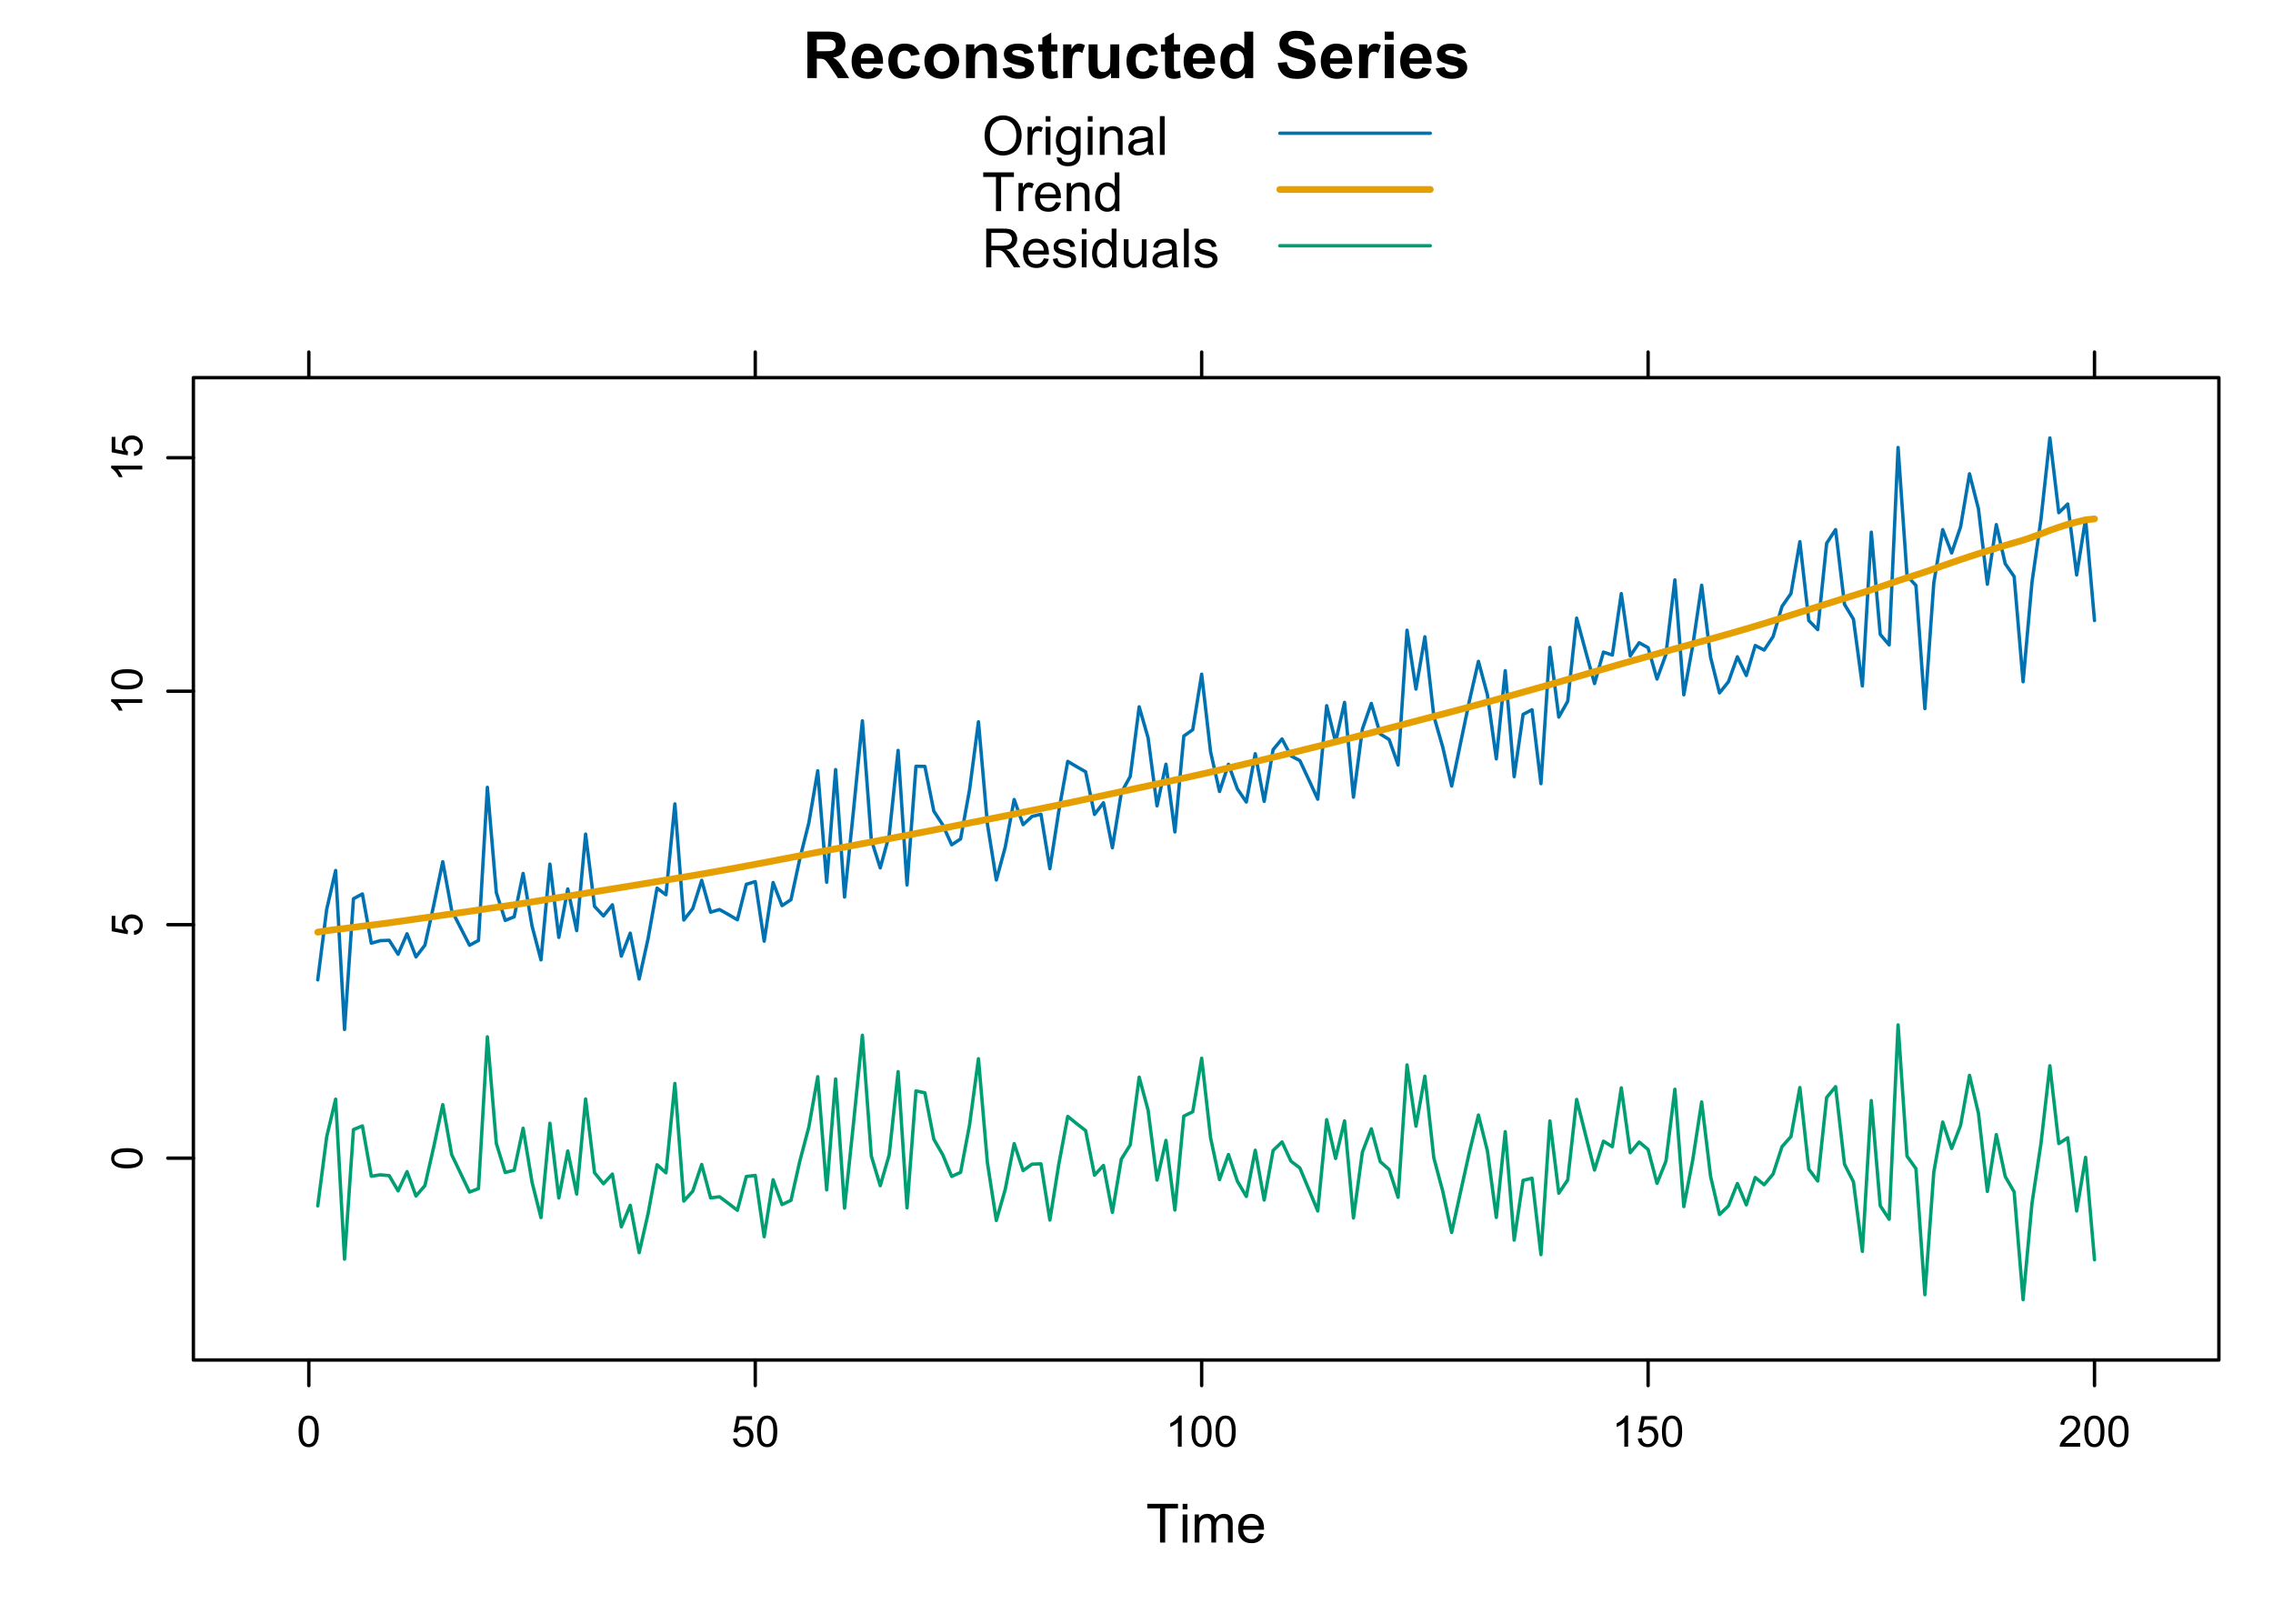 <?xml version="1.0" encoding="UTF-8"?>
<svg xmlns="http://www.w3.org/2000/svg" xmlns:xlink="http://www.w3.org/1999/xlink" width="504" height="360" viewBox="0 0 504 360">
<defs>
<g>
<g id="glyph-0-0">
<path d="M 1.055 0 L 1.055 -10.309 L 5.434 -10.309 C 6.535 -10.309 7.336 -10.215 7.836 -10.031 C 8.336 -9.844 8.734 -9.516 9.035 -9.043 C 9.336 -8.57 9.484 -8.027 9.484 -7.418 C 9.484 -6.645 9.258 -6.004 8.805 -5.5 C 8.348 -4.996 7.668 -4.68 6.766 -4.551 C 7.215 -4.285 7.586 -4 7.879 -3.684 C 8.172 -3.371 8.566 -2.812 9.062 -2.012 L 10.32 0 L 7.832 0 L 6.328 -2.242 C 5.793 -3.043 5.43 -3.551 5.23 -3.758 C 5.035 -3.965 4.824 -4.109 4.605 -4.188 C 4.387 -4.266 4.035 -4.305 3.559 -4.305 L 3.137 -4.305 L 3.137 0 L 1.055 0 M 3.137 -5.949 L 4.676 -5.949 C 5.676 -5.949 6.297 -5.992 6.547 -6.074 C 6.793 -6.16 6.988 -6.305 7.129 -6.512 C 7.27 -6.719 7.34 -6.977 7.34 -7.285 C 7.34 -7.633 7.246 -7.91 7.062 -8.125 C 6.879 -8.336 6.617 -8.473 6.277 -8.527 C 6.109 -8.551 5.605 -8.562 4.762 -8.562 L 3.137 -8.562 Z M 3.137 -5.949 "/>
</g>
<g id="glyph-0-1">
<path d="M 5.359 -2.375 L 7.328 -2.047 C 7.074 -1.324 6.672 -0.773 6.129 -0.398 C 5.582 -0.02 4.898 0.168 4.078 0.168 C 2.781 0.168 1.82 -0.254 1.195 -1.105 C 0.703 -1.785 0.457 -2.641 0.457 -3.676 C 0.457 -4.914 0.781 -5.883 1.426 -6.586 C 2.074 -7.285 2.891 -7.637 3.883 -7.637 C 4.992 -7.637 5.867 -7.27 6.512 -6.535 C 7.152 -5.801 7.461 -4.68 7.434 -3.164 L 2.48 -3.164 C 2.496 -2.578 2.656 -2.121 2.961 -1.797 C 3.266 -1.469 3.645 -1.309 4.098 -1.309 C 4.41 -1.309 4.668 -1.391 4.879 -1.562 C 5.09 -1.73 5.25 -2 5.359 -2.375 M 5.469 -4.375 C 5.457 -4.945 5.309 -5.379 5.027 -5.676 C 4.746 -5.977 4.402 -6.125 4 -6.125 C 3.57 -6.125 3.215 -5.969 2.934 -5.652 C 2.652 -5.34 2.512 -4.914 2.516 -4.375 Z M 5.469 -4.375 "/>
</g>
<g id="glyph-0-2">
<path d="M 7.543 -5.258 L 5.598 -4.906 C 5.531 -5.297 5.383 -5.59 5.148 -5.785 C 4.918 -5.984 4.617 -6.082 4.246 -6.082 C 3.754 -6.082 3.363 -5.91 3.07 -5.57 C 2.777 -5.23 2.629 -4.664 2.629 -3.867 C 2.629 -2.98 2.777 -2.355 3.074 -1.988 C 3.375 -1.625 3.773 -1.441 4.273 -1.441 C 4.648 -1.441 4.957 -1.547 5.195 -1.762 C 5.434 -1.973 5.605 -2.34 5.703 -2.863 L 7.645 -2.531 C 7.441 -1.641 7.055 -0.969 6.484 -0.512 C 5.91 -0.059 5.145 0.168 4.184 0.168 C 3.09 0.168 2.219 -0.176 1.57 -0.863 C 0.922 -1.555 0.598 -2.508 0.598 -3.727 C 0.598 -4.961 0.922 -5.918 1.574 -6.605 C 2.227 -7.293 3.109 -7.637 4.219 -7.637 C 5.129 -7.637 5.852 -7.441 6.387 -7.047 C 6.926 -6.656 7.309 -6.062 7.543 -5.258 Z M 7.543 -5.258 "/>
</g>
<g id="glyph-0-3">
<path d="M 0.578 -3.84 C 0.578 -4.496 0.738 -5.129 1.062 -5.746 C 1.387 -6.359 1.844 -6.828 2.438 -7.152 C 3.027 -7.473 3.691 -7.637 4.422 -7.637 C 5.551 -7.637 6.477 -7.27 7.199 -6.535 C 7.922 -5.801 8.281 -4.875 8.281 -3.754 C 8.281 -2.625 7.918 -1.688 7.188 -0.945 C 6.461 -0.203 5.543 0.168 4.438 0.168 C 3.754 0.168 3.098 0.016 2.477 -0.297 C 1.855 -0.605 1.387 -1.059 1.062 -1.656 C 0.738 -2.254 0.578 -2.98 0.578 -3.84 M 2.602 -3.734 C 2.602 -2.992 2.777 -2.426 3.129 -2.031 C 3.48 -1.637 3.914 -1.441 4.43 -1.441 C 4.945 -1.441 5.379 -1.637 5.727 -2.031 C 6.074 -2.426 6.25 -2.996 6.25 -3.746 C 6.25 -4.48 6.074 -5.043 5.727 -5.434 C 5.379 -5.828 4.945 -6.027 4.43 -6.027 C 3.914 -6.027 3.48 -5.828 3.129 -5.434 C 2.777 -5.043 2.602 -4.473 2.602 -3.734 Z M 2.602 -3.734 "/>
</g>
<g id="glyph-0-4">
<path d="M 7.824 0 L 5.852 0 L 5.852 -3.812 C 5.852 -4.617 5.809 -5.137 5.723 -5.375 C 5.641 -5.613 5.5 -5.797 5.312 -5.926 C 5.121 -6.059 4.895 -6.125 4.625 -6.125 C 4.285 -6.125 3.977 -6.031 3.707 -5.844 C 3.434 -5.656 3.246 -5.406 3.145 -5.098 C 3.047 -4.789 2.996 -4.215 2.996 -3.383 L 2.996 0 L 1.02 0 L 1.02 -7.469 L 2.855 -7.469 L 2.855 -6.371 C 3.508 -7.215 4.328 -7.637 5.316 -7.637 C 5.75 -7.637 6.148 -7.559 6.512 -7.398 C 6.871 -7.242 7.145 -7.043 7.328 -6.801 C 7.516 -6.555 7.645 -6.277 7.715 -5.969 C 7.789 -5.66 7.824 -5.219 7.824 -4.641 Z M 7.824 0 "/>
</g>
<g id="glyph-0-5">
<path d="M 0.336 -2.129 L 2.32 -2.434 C 2.406 -2.047 2.574 -1.758 2.832 -1.559 C 3.09 -1.359 3.453 -1.258 3.918 -1.258 C 4.426 -1.258 4.812 -1.352 5.07 -1.539 C 5.242 -1.672 5.328 -1.848 5.328 -2.066 C 5.328 -2.219 5.281 -2.34 5.188 -2.441 C 5.09 -2.535 4.871 -2.621 4.527 -2.699 C 2.934 -3.051 1.926 -3.371 1.496 -3.664 C 0.906 -4.066 0.613 -4.625 0.613 -5.344 C 0.613 -5.992 0.867 -6.535 1.379 -6.977 C 1.891 -7.414 2.68 -7.637 3.754 -7.637 C 4.777 -7.637 5.535 -7.469 6.031 -7.137 C 6.531 -6.805 6.871 -6.312 7.059 -5.66 L 5.195 -5.316 C 5.117 -5.605 4.965 -5.828 4.742 -5.984 C 4.52 -6.137 4.203 -6.215 3.789 -6.215 C 3.27 -6.215 2.898 -6.145 2.672 -5.996 C 2.523 -5.895 2.445 -5.762 2.445 -5.598 C 2.445 -5.457 2.512 -5.336 2.645 -5.238 C 2.82 -5.105 3.438 -4.922 4.488 -4.684 C 5.543 -4.445 6.277 -4.152 6.695 -3.805 C 7.105 -3.453 7.312 -2.961 7.312 -2.336 C 7.312 -1.648 7.027 -1.062 6.453 -0.57 C 5.883 -0.078 5.035 0.168 3.918 0.168 C 2.898 0.168 2.094 -0.039 1.5 -0.449 C 0.91 -0.863 0.52 -1.422 0.336 -2.129 Z M 0.336 -2.129 "/>
</g>
<g id="glyph-0-6">
<path d="M 4.457 -7.469 L 4.457 -5.891 L 3.109 -5.891 L 3.109 -2.883 C 3.109 -2.273 3.121 -1.918 3.145 -1.816 C 3.172 -1.715 3.23 -1.633 3.32 -1.566 C 3.414 -1.504 3.523 -1.469 3.656 -1.469 C 3.84 -1.469 4.105 -1.531 4.449 -1.66 L 4.621 -0.125 C 4.16 0.07 3.641 0.168 3.059 0.168 C 2.703 0.168 2.383 0.109 2.094 -0.012 C 1.809 -0.129 1.598 -0.285 1.465 -0.473 C 1.332 -0.664 1.238 -0.922 1.188 -1.246 C 1.145 -1.473 1.125 -1.938 1.125 -2.637 L 1.125 -5.891 L 0.219 -5.891 L 0.219 -7.469 L 1.125 -7.469 L 1.125 -8.949 L 3.109 -10.105 L 3.109 -7.469 Z M 4.457 -7.469 "/>
</g>
<g id="glyph-0-7">
<path d="M 2.926 0 L 0.949 0 L 0.949 -7.469 L 2.785 -7.469 L 2.785 -6.406 C 3.098 -6.906 3.379 -7.238 3.633 -7.398 C 3.883 -7.555 4.168 -7.637 4.484 -7.637 C 4.938 -7.637 5.371 -7.512 5.785 -7.262 L 5.176 -5.539 C 4.844 -5.758 4.531 -5.863 4.246 -5.863 C 3.969 -5.863 3.734 -5.789 3.543 -5.637 C 3.352 -5.484 3.199 -5.207 3.09 -4.809 C 2.98 -4.41 2.926 -3.578 2.926 -2.305 Z M 2.926 0 "/>
</g>
<g id="glyph-0-8">
<path d="M 5.949 0 L 5.949 -1.117 C 5.676 -0.719 5.32 -0.406 4.875 -0.176 C 4.434 0.055 3.965 0.168 3.473 0.168 C 2.973 0.168 2.523 0.059 2.125 -0.16 C 1.727 -0.383 1.438 -0.691 1.258 -1.09 C 1.082 -1.488 0.992 -2.039 0.992 -2.742 L 0.992 -7.469 L 2.969 -7.469 L 2.969 -4.035 C 2.969 -2.984 3.004 -2.344 3.074 -2.105 C 3.148 -1.867 3.281 -1.68 3.473 -1.543 C 3.664 -1.406 3.91 -1.336 4.203 -1.336 C 4.543 -1.336 4.844 -1.43 5.113 -1.613 C 5.379 -1.797 5.562 -2.027 5.66 -2.301 C 5.758 -2.578 5.809 -3.25 5.809 -4.316 L 5.809 -7.469 L 7.785 -7.469 L 7.785 0 Z M 5.949 0 "/>
</g>
<g id="glyph-0-9">
<path d="M 7.883 0 L 6.047 0 L 6.047 -1.098 C 5.742 -0.672 5.383 -0.352 4.969 -0.145 C 4.551 0.062 4.133 0.168 3.711 0.168 C 2.855 0.168 2.121 -0.176 1.508 -0.867 C 0.895 -1.559 0.59 -2.523 0.59 -3.762 C 0.59 -5.027 0.887 -5.988 1.484 -6.648 C 2.078 -7.305 2.832 -7.637 3.742 -7.637 C 4.574 -7.637 5.297 -7.289 5.906 -6.594 L 5.906 -10.309 L 7.883 -10.309 L 7.883 0 M 2.609 -3.895 C 2.609 -3.098 2.719 -2.523 2.938 -2.164 C 3.258 -1.648 3.703 -1.391 4.273 -1.391 C 4.73 -1.391 5.117 -1.586 5.434 -1.973 C 5.754 -2.359 5.914 -2.938 5.914 -3.707 C 5.914 -4.562 5.758 -5.18 5.449 -5.559 C 5.141 -5.934 4.742 -6.125 4.262 -6.125 C 3.793 -6.125 3.398 -5.938 3.082 -5.566 C 2.766 -5.191 2.609 -4.637 2.609 -3.895 Z M 2.609 -3.895 "/>
</g>
<g id="glyph-0-10">
</g>
<g id="glyph-0-11">
<path d="M 0.52 -3.355 L 2.547 -3.551 C 2.668 -2.871 2.914 -2.371 3.285 -2.055 C 3.66 -1.734 4.164 -1.574 4.797 -1.574 C 5.465 -1.574 5.969 -1.715 6.309 -2 C 6.648 -2.285 6.82 -2.617 6.82 -2.996 C 6.82 -3.238 6.75 -3.445 6.605 -3.617 C 6.461 -3.789 6.215 -3.938 5.855 -4.062 C 5.613 -4.148 5.059 -4.297 4.191 -4.516 C 3.074 -4.789 2.293 -5.129 1.844 -5.535 C 1.211 -6.102 0.895 -6.793 0.895 -7.609 C 0.895 -8.133 1.043 -8.625 1.34 -9.082 C 1.637 -9.539 2.066 -9.887 2.625 -10.125 C 3.188 -10.363 3.863 -10.484 4.656 -10.484 C 5.949 -10.484 6.922 -10.199 7.574 -9.633 C 8.23 -9.066 8.574 -8.309 8.605 -7.363 L 6.523 -7.27 C 6.438 -7.801 6.246 -8.18 5.953 -8.414 C 5.66 -8.645 5.219 -8.762 4.633 -8.762 C 4.027 -8.762 3.555 -8.637 3.215 -8.387 C 2.992 -8.23 2.883 -8.016 2.883 -7.75 C 2.883 -7.504 2.984 -7.297 3.191 -7.121 C 3.453 -6.902 4.094 -6.672 5.105 -6.434 C 6.117 -6.195 6.867 -5.945 7.352 -5.691 C 7.836 -5.438 8.215 -5.086 8.492 -4.645 C 8.766 -4.203 8.902 -3.652 8.902 -3.004 C 8.902 -2.41 8.738 -1.859 8.41 -1.344 C 8.082 -0.828 7.617 -0.445 7.016 -0.191 C 6.418 0.059 5.668 0.184 4.773 0.184 C 3.473 0.184 2.469 -0.117 1.773 -0.719 C 1.074 -1.324 0.656 -2.199 0.52 -3.355 Z M 0.52 -3.355 "/>
</g>
<g id="glyph-0-12">
<path d="M 1.035 -8.48 L 1.035 -10.309 L 3.008 -10.309 L 3.008 -8.48 L 1.035 -8.48 M 1.035 0 L 1.035 -7.469 L 3.008 -7.469 L 3.008 0 Z M 1.035 0 "/>
</g>
<g id="glyph-1-0">
<path d="M 3.109 0 L 3.109 -7.578 L 0.281 -7.578 L 0.281 -8.59 L 7.09 -8.59 L 7.09 -7.578 L 4.25 -7.578 L 4.25 0 Z M 3.109 0 "/>
</g>
<g id="glyph-1-1">
<path d="M 0.797 -7.375 L 0.797 -8.59 L 1.852 -8.59 L 1.852 -7.375 L 0.797 -7.375 M 0.797 0 L 0.797 -6.223 L 1.852 -6.223 L 1.852 0 Z M 0.797 0 "/>
</g>
<g id="glyph-1-2">
<path d="M 0.789 0 L 0.789 -6.223 L 1.734 -6.223 L 1.734 -5.352 C 1.93 -5.656 2.188 -5.898 2.516 -6.086 C 2.836 -6.27 3.207 -6.363 3.621 -6.363 C 4.082 -6.363 4.461 -6.266 4.754 -6.078 C 5.051 -5.883 5.258 -5.617 5.379 -5.273 C 5.871 -6 6.512 -6.363 7.301 -6.363 C 7.918 -6.363 8.391 -6.191 8.727 -5.852 C 9.055 -5.508 9.223 -4.98 9.223 -4.273 L 9.223 0 L 8.172 0 L 8.172 -3.922 C 8.172 -4.34 8.141 -4.645 8.07 -4.832 C 8.004 -5.016 7.879 -5.164 7.699 -5.281 C 7.52 -5.391 7.309 -5.449 7.066 -5.449 C 6.629 -5.449 6.266 -5.305 5.977 -5.012 C 5.688 -4.723 5.543 -4.254 5.543 -3.617 L 5.543 0 L 4.488 0 L 4.488 -4.043 C 4.488 -4.512 4.402 -4.863 4.23 -5.098 C 4.059 -5.332 3.777 -5.449 3.387 -5.449 C 3.09 -5.449 2.816 -5.371 2.562 -5.215 C 2.312 -5.059 2.129 -4.828 2.016 -4.531 C 1.902 -4.227 1.844 -3.793 1.844 -3.227 L 1.844 0 Z M 0.789 0 "/>
</g>
<g id="glyph-1-3">
<path d="M 5.051 -2.004 L 6.141 -1.867 C 5.969 -1.23 5.648 -0.738 5.188 -0.387 C 4.719 -0.035 4.125 0.141 3.406 0.141 C 2.492 0.141 1.773 -0.141 1.238 -0.699 C 0.707 -1.262 0.438 -2.047 0.438 -3.059 C 0.438 -4.105 0.711 -4.918 1.25 -5.496 C 1.789 -6.074 2.484 -6.363 3.344 -6.363 C 4.18 -6.363 4.859 -6.078 5.383 -5.516 C 5.914 -4.945 6.176 -4.148 6.176 -3.125 C 6.176 -3.059 6.172 -2.965 6.172 -2.844 L 1.531 -2.844 C 1.566 -2.156 1.762 -1.633 2.109 -1.273 C 2.457 -0.906 2.891 -0.727 3.41 -0.727 C 3.797 -0.727 4.125 -0.828 4.398 -1.031 C 4.672 -1.234 4.891 -1.559 5.051 -2.004 M 1.586 -3.711 L 5.062 -3.711 C 5.016 -4.23 4.883 -4.625 4.664 -4.887 C 4.328 -5.293 3.891 -5.496 3.359 -5.496 C 2.871 -5.496 2.465 -5.332 2.137 -5.008 C 1.805 -4.684 1.625 -4.25 1.586 -3.711 Z M 1.586 -3.711 "/>
</g>
<g id="glyph-1-4">
<path d="M 0.578 -4.184 C 0.578 -5.609 0.961 -6.727 1.727 -7.531 C 2.492 -8.34 3.48 -8.742 4.695 -8.742 C 5.484 -8.742 6.199 -8.551 6.836 -8.172 C 7.473 -7.793 7.961 -7.266 8.293 -6.59 C 8.629 -5.91 8.797 -5.141 8.797 -4.281 C 8.797 -3.41 8.617 -2.633 8.266 -1.945 C 7.914 -1.258 7.418 -0.738 6.773 -0.383 C 6.129 -0.031 5.434 0.148 4.688 0.148 C 3.879 0.148 3.156 -0.051 2.52 -0.438 C 1.883 -0.828 1.398 -1.363 1.07 -2.039 C 0.742 -2.715 0.578 -3.43 0.578 -4.184 M 1.75 -4.164 C 1.75 -3.129 2.031 -2.316 2.586 -1.719 C 3.145 -1.125 3.84 -0.828 4.68 -0.828 C 5.539 -0.828 6.242 -1.125 6.793 -1.727 C 7.348 -2.328 7.625 -3.184 7.625 -4.289 C 7.625 -4.988 7.504 -5.598 7.27 -6.121 C 7.031 -6.641 6.688 -7.047 6.23 -7.332 C 5.777 -7.621 5.266 -7.766 4.699 -7.766 C 3.895 -7.766 3.203 -7.488 2.621 -6.934 C 2.043 -6.383 1.75 -5.457 1.75 -4.164 Z M 1.75 -4.164 "/>
</g>
<g id="glyph-1-5">
<path d="M 0.781 0 L 0.781 -6.223 L 1.727 -6.223 L 1.727 -5.281 C 1.969 -5.719 2.195 -6.012 2.398 -6.152 C 2.605 -6.293 2.828 -6.363 3.078 -6.363 C 3.43 -6.363 3.793 -6.25 4.16 -6.023 L 3.797 -5.047 C 3.539 -5.195 3.281 -5.273 3.023 -5.273 C 2.793 -5.273 2.586 -5.203 2.402 -5.066 C 2.219 -4.926 2.086 -4.734 2.008 -4.488 C 1.891 -4.113 1.836 -3.703 1.836 -3.258 L 1.836 0 Z M 0.781 0 "/>
</g>
<g id="glyph-1-6">
<path d="M 0.598 0.516 L 1.625 0.668 C 1.664 0.984 1.785 1.215 1.98 1.359 C 2.242 1.555 2.598 1.652 3.055 1.652 C 3.539 1.652 3.918 1.555 4.184 1.359 C 4.449 1.164 4.629 0.891 4.723 0.539 C 4.777 0.324 4.801 -0.129 4.797 -0.812 C 4.336 -0.273 3.762 0 3.078 0 C 2.219 0 1.559 -0.309 1.09 -0.926 C 0.621 -1.543 0.387 -2.281 0.387 -3.148 C 0.387 -3.738 0.492 -4.289 0.711 -4.789 C 0.922 -5.293 1.234 -5.68 1.645 -5.953 C 2.051 -6.227 2.531 -6.363 3.082 -6.363 C 3.816 -6.363 4.422 -6.066 4.898 -5.473 L 4.898 -6.223 L 5.871 -6.223 L 5.871 -0.844 C 5.871 0.125 5.773 0.812 5.574 1.215 C 5.379 1.621 5.066 1.938 4.637 2.172 C 4.211 2.406 3.684 2.523 3.059 2.523 C 2.316 2.523 1.719 2.359 1.258 2.023 C 0.805 1.691 0.582 1.188 0.598 0.516 M 1.469 -3.223 C 1.469 -2.406 1.633 -1.812 1.957 -1.438 C 2.281 -1.062 2.688 -0.875 3.176 -0.875 C 3.66 -0.875 4.066 -1.059 4.395 -1.434 C 4.723 -1.805 4.887 -2.391 4.887 -3.188 C 4.887 -3.949 4.719 -4.523 4.379 -4.91 C 4.043 -5.297 3.633 -5.492 3.156 -5.492 C 2.688 -5.492 2.289 -5.301 1.961 -4.918 C 1.633 -4.539 1.469 -3.973 1.469 -3.223 Z M 1.469 -3.223 "/>
</g>
<g id="glyph-1-7">
<path d="M 0.789 0 L 0.789 -6.223 L 1.742 -6.223 L 1.742 -5.336 C 2.195 -6.02 2.855 -6.363 3.719 -6.363 C 4.094 -6.363 4.441 -6.297 4.754 -6.16 C 5.07 -6.027 5.305 -5.848 5.461 -5.633 C 5.617 -5.41 5.727 -5.152 5.789 -4.852 C 5.828 -4.656 5.848 -4.312 5.848 -3.828 L 5.848 0 L 4.793 0 L 4.793 -3.785 C 4.793 -4.215 4.75 -4.535 4.672 -4.75 C 4.586 -4.961 4.441 -5.133 4.234 -5.258 C 4.023 -5.387 3.781 -5.449 3.5 -5.449 C 3.047 -5.449 2.66 -5.305 2.336 -5.023 C 2.008 -4.734 1.844 -4.195 1.844 -3.398 L 1.844 0 Z M 0.789 0 "/>
</g>
<g id="glyph-1-8">
<path d="M 4.852 -0.766 C 4.461 -0.434 4.086 -0.199 3.723 -0.062 C 3.363 0.07 2.973 0.141 2.562 0.141 C 1.875 0.141 1.352 -0.027 0.984 -0.359 C 0.617 -0.695 0.434 -1.121 0.434 -1.641 C 0.434 -1.945 0.504 -2.223 0.641 -2.477 C 0.781 -2.727 0.961 -2.93 1.188 -3.082 C 1.41 -3.234 1.664 -3.348 1.945 -3.43 C 2.152 -3.48 2.465 -3.535 2.883 -3.586 C 3.734 -3.688 4.359 -3.809 4.766 -3.949 C 4.766 -4.094 4.77 -4.184 4.77 -4.227 C 4.77 -4.652 4.672 -4.957 4.469 -5.133 C 4.203 -5.371 3.801 -5.492 3.27 -5.492 C 2.773 -5.492 2.406 -5.402 2.172 -5.23 C 1.934 -5.055 1.758 -4.746 1.648 -4.305 L 0.617 -4.445 C 0.707 -4.887 0.863 -5.246 1.078 -5.516 C 1.293 -5.789 1.602 -5.996 2.008 -6.145 C 2.414 -6.289 2.887 -6.363 3.422 -6.363 C 3.953 -6.363 4.383 -6.301 4.719 -6.176 C 5.047 -6.051 5.293 -5.895 5.449 -5.703 C 5.605 -5.516 5.715 -5.273 5.777 -4.984 C 5.812 -4.805 5.828 -4.484 5.828 -4.016 L 5.828 -2.609 C 5.828 -1.629 5.852 -1.008 5.898 -0.746 C 5.941 -0.488 6.031 -0.238 6.164 0 L 5.062 0 C 4.953 -0.219 4.883 -0.477 4.852 -0.766 M 4.766 -3.125 C 4.379 -2.965 3.805 -2.832 3.039 -2.727 C 2.605 -2.66 2.301 -2.59 2.121 -2.516 C 1.941 -2.434 1.801 -2.32 1.703 -2.172 C 1.605 -2.02 1.559 -1.852 1.559 -1.672 C 1.559 -1.387 1.664 -1.152 1.879 -0.969 C 2.09 -0.781 2.402 -0.684 2.812 -0.688 C 3.219 -0.684 3.578 -0.773 3.898 -0.953 C 4.211 -1.129 4.445 -1.371 4.594 -1.68 C 4.707 -1.918 4.762 -2.27 4.766 -2.734 Z M 4.766 -3.125 "/>
</g>
<g id="glyph-1-9">
<path d="M 0.766 0 L 0.766 -8.59 L 1.82 -8.59 L 1.82 0 Z M 0.766 0 "/>
</g>
<g id="glyph-1-10">
<path d="M 4.828 0 L 4.828 -0.785 C 4.434 -0.168 3.852 0.141 3.086 0.141 C 2.59 0.141 2.137 0.004 1.719 -0.27 C 1.305 -0.543 0.98 -0.926 0.754 -1.414 C 0.523 -1.906 0.41 -2.469 0.41 -3.105 C 0.41 -3.727 0.512 -4.289 0.719 -4.797 C 0.926 -5.301 1.238 -5.688 1.652 -5.961 C 2.066 -6.227 2.527 -6.363 3.039 -6.363 C 3.414 -6.363 3.75 -6.285 4.043 -6.125 C 4.336 -5.969 4.574 -5.762 4.758 -5.508 L 4.758 -8.59 L 5.805 -8.59 L 5.805 0 L 4.828 0 M 1.492 -3.105 C 1.492 -2.309 1.66 -1.711 2 -1.32 C 2.332 -0.922 2.73 -0.727 3.188 -0.727 C 3.648 -0.727 4.039 -0.914 4.363 -1.293 C 4.684 -1.668 4.844 -2.242 4.844 -3.016 C 4.844 -3.867 4.68 -4.492 4.352 -4.891 C 4.023 -5.289 3.621 -5.492 3.141 -5.492 C 2.672 -5.492 2.281 -5.297 1.965 -4.914 C 1.652 -4.531 1.492 -3.93 1.492 -3.105 Z M 1.492 -3.105 "/>
</g>
<g id="glyph-1-11">
<path d="M 0.945 0 L 0.945 -8.59 L 4.75 -8.59 C 5.516 -8.59 6.102 -8.512 6.5 -8.359 C 6.898 -8.203 7.215 -7.93 7.453 -7.539 C 7.691 -7.148 7.812 -6.719 7.812 -6.246 C 7.812 -5.637 7.613 -5.121 7.219 -4.703 C 6.824 -4.285 6.215 -4.02 5.391 -3.906 C 5.691 -3.762 5.918 -3.621 6.078 -3.48 C 6.406 -3.176 6.723 -2.793 7.02 -2.336 L 8.516 0 L 7.086 0 L 5.945 -1.789 C 5.613 -2.305 5.34 -2.695 5.125 -2.969 C 4.91 -3.242 4.719 -3.434 4.551 -3.547 C 4.379 -3.652 4.207 -3.73 4.031 -3.773 C 3.902 -3.801 3.691 -3.812 3.398 -3.812 L 2.078 -3.812 L 2.078 0 L 0.945 0 M 2.078 -4.797 L 4.523 -4.797 C 5.043 -4.797 5.449 -4.852 5.742 -4.961 C 6.035 -5.066 6.258 -5.238 6.41 -5.477 C 6.562 -5.711 6.641 -5.969 6.641 -6.246 C 6.641 -6.652 6.492 -6.984 6.195 -7.25 C 5.902 -7.508 5.434 -7.641 4.797 -7.641 L 2.078 -7.641 Z M 2.078 -4.797 "/>
</g>
<g id="glyph-1-12">
<path d="M 0.367 -1.859 L 1.414 -2.023 C 1.469 -1.602 1.633 -1.281 1.902 -1.062 C 2.168 -0.836 2.543 -0.727 3.023 -0.727 C 3.508 -0.727 3.867 -0.824 4.102 -1.023 C 4.336 -1.219 4.453 -1.449 4.453 -1.719 C 4.453 -1.953 4.348 -2.141 4.141 -2.281 C 3.996 -2.375 3.641 -2.492 3.062 -2.637 C 2.289 -2.832 1.754 -3 1.457 -3.145 C 1.156 -3.285 0.93 -3.484 0.777 -3.734 C 0.621 -3.988 0.547 -4.266 0.547 -4.57 C 0.547 -4.848 0.609 -5.105 0.734 -5.34 C 0.863 -5.578 1.035 -5.773 1.254 -5.93 C 1.418 -6.051 1.641 -6.152 1.926 -6.238 C 2.207 -6.32 2.512 -6.363 2.836 -6.363 C 3.324 -6.363 3.754 -6.293 4.121 -6.152 C 4.492 -6.012 4.762 -5.82 4.938 -5.582 C 5.113 -5.34 5.234 -5.02 5.305 -4.617 L 4.273 -4.477 C 4.227 -4.797 4.09 -5.047 3.863 -5.227 C 3.641 -5.406 3.32 -5.496 2.914 -5.496 C 2.426 -5.496 2.082 -5.414 1.875 -5.258 C 1.668 -5.094 1.562 -4.906 1.562 -4.695 C 1.562 -4.555 1.605 -4.434 1.695 -4.324 C 1.777 -4.211 1.914 -4.117 2.098 -4.043 C 2.203 -4.004 2.516 -3.914 3.031 -3.773 C 3.773 -3.574 4.297 -3.41 4.59 -3.285 C 4.887 -3.156 5.117 -2.973 5.285 -2.73 C 5.453 -2.488 5.535 -2.188 5.539 -1.828 C 5.535 -1.477 5.434 -1.145 5.23 -0.836 C 5.023 -0.523 4.727 -0.285 4.344 -0.113 C 3.953 0.055 3.516 0.141 3.031 0.141 C 2.219 0.141 1.605 -0.027 1.18 -0.363 C 0.758 -0.699 0.484 -1.199 0.367 -1.859 Z M 0.367 -1.859 "/>
</g>
<g id="glyph-1-13">
<path d="M 4.867 0 L 4.867 -0.914 C 4.383 -0.211 3.727 0.141 2.895 0.141 C 2.527 0.141 2.184 0.07 1.867 -0.07 C 1.547 -0.211 1.312 -0.387 1.156 -0.602 C 1.004 -0.812 0.895 -1.074 0.832 -1.383 C 0.789 -1.59 0.766 -1.918 0.766 -2.367 L 0.766 -6.223 L 1.82 -6.223 L 1.82 -2.773 C 1.82 -2.219 1.844 -1.848 1.887 -1.656 C 1.953 -1.379 2.094 -1.164 2.309 -1.004 C 2.523 -0.848 2.789 -0.766 3.105 -0.766 C 3.422 -0.766 3.719 -0.848 3.996 -1.012 C 4.273 -1.172 4.469 -1.395 4.586 -1.672 C 4.699 -1.953 4.758 -2.355 4.758 -2.891 L 4.758 -6.223 L 5.812 -6.223 L 5.812 0 Z M 4.867 0 "/>
</g>
<g id="glyph-2-0">
<path d="M -3.391 -0.398 C -4.203 -0.398 -4.855 -0.48 -5.352 -0.648 C -5.848 -0.816 -6.227 -1.066 -6.496 -1.395 C -6.766 -1.723 -6.898 -2.141 -6.898 -2.641 C -6.898 -3.008 -6.824 -3.332 -6.676 -3.609 C -6.527 -3.887 -6.316 -4.117 -6.035 -4.297 C -5.754 -4.48 -5.414 -4.621 -5.012 -4.727 C -4.613 -4.828 -4.07 -4.879 -3.391 -4.879 C -2.582 -4.879 -1.934 -4.797 -1.438 -4.633 C -0.941 -4.465 -0.559 -4.219 -0.289 -3.887 C -0.02 -3.559 0.117 -3.141 0.117 -2.641 C 0.117 -1.977 -0.121 -1.457 -0.594 -1.078 C -1.168 -0.625 -2.098 -0.398 -3.391 -0.398 M -3.391 -1.266 C -2.262 -1.266 -1.512 -1.398 -1.137 -1.66 C -0.762 -1.926 -0.578 -2.25 -0.578 -2.641 C -0.578 -3.027 -0.766 -3.352 -1.141 -3.617 C -1.516 -3.879 -2.266 -4.012 -3.391 -4.012 C -4.52 -4.012 -5.273 -3.879 -5.645 -3.617 C -6.016 -3.352 -6.203 -3.023 -6.203 -2.629 C -6.203 -2.242 -6.039 -1.934 -5.711 -1.703 C -5.289 -1.41 -4.516 -1.266 -3.391 -1.266 Z M -3.391 -1.266 "/>
</g>
<g id="glyph-2-1">
<path d="M -1.801 -0.398 L -1.875 -1.285 C -1.445 -1.352 -1.121 -1.504 -0.902 -1.742 C -0.684 -1.98 -0.578 -2.27 -0.578 -2.605 C -0.578 -3.012 -0.73 -3.355 -1.035 -3.637 C -1.344 -3.918 -1.75 -4.059 -2.254 -4.059 C -2.734 -4.059 -3.117 -3.926 -3.395 -3.652 C -3.672 -3.383 -3.812 -3.031 -3.812 -2.594 C -3.812 -2.32 -3.75 -2.074 -3.625 -1.855 C -3.504 -1.637 -3.344 -1.465 -3.145 -1.34 L -3.25 -0.547 L -6.777 -1.215 L -6.777 -4.633 L -5.973 -4.633 L -5.973 -1.891 L -4.125 -1.52 C -4.414 -1.93 -4.555 -2.363 -4.555 -2.816 C -4.555 -3.418 -4.348 -3.922 -3.934 -4.336 C -3.516 -4.75 -2.984 -4.953 -2.328 -4.953 C -1.707 -4.953 -1.172 -4.773 -0.719 -4.41 C -0.16 -3.969 0.117 -3.367 0.117 -2.605 C 0.117 -1.98 -0.059 -1.473 -0.406 -1.074 C -0.758 -0.68 -1.223 -0.453 -1.801 -0.398 Z M -1.801 -0.398 "/>
</g>
<g id="glyph-2-2">
<path d="M 0 -3.578 L 0 -2.734 L -5.375 -2.734 C -5.184 -2.531 -4.988 -2.262 -4.797 -1.934 C -4.602 -1.605 -4.457 -1.309 -4.359 -1.047 L -5.176 -1.047 C -5.398 -1.516 -5.664 -1.93 -5.98 -2.281 C -6.297 -2.637 -6.602 -2.887 -6.898 -3.031 L -6.898 -3.578 Z M 0 -3.578 "/>
</g>
<g id="glyph-3-0">
<path d="M 0.398 -3.391 C 0.398 -4.203 0.48 -4.855 0.648 -5.352 C 0.816 -5.848 1.066 -6.227 1.395 -6.496 C 1.723 -6.766 2.141 -6.898 2.641 -6.898 C 3.008 -6.898 3.332 -6.824 3.609 -6.676 C 3.887 -6.527 4.117 -6.316 4.297 -6.035 C 4.48 -5.754 4.621 -5.414 4.727 -5.012 C 4.828 -4.613 4.879 -4.07 4.879 -3.391 C 4.879 -2.582 4.797 -1.934 4.633 -1.438 C 4.465 -0.941 4.219 -0.559 3.887 -0.289 C 3.559 -0.02 3.141 0.117 2.641 0.117 C 1.977 0.117 1.457 -0.121 1.078 -0.594 C 0.625 -1.168 0.398 -2.098 0.398 -3.391 M 1.266 -3.391 C 1.266 -2.262 1.398 -1.512 1.66 -1.137 C 1.926 -0.762 2.25 -0.578 2.641 -0.578 C 3.027 -0.578 3.352 -0.766 3.617 -1.141 C 3.879 -1.516 4.012 -2.266 4.012 -3.391 C 4.012 -4.52 3.879 -5.273 3.617 -5.645 C 3.352 -6.016 3.023 -6.203 2.629 -6.203 C 2.242 -6.203 1.934 -6.039 1.703 -5.711 C 1.41 -5.289 1.266 -4.516 1.266 -3.391 Z M 1.266 -3.391 "/>
</g>
<g id="glyph-3-1">
<path d="M 0.398 -1.801 L 1.285 -1.875 C 1.352 -1.445 1.504 -1.121 1.742 -0.902 C 1.98 -0.684 2.27 -0.578 2.605 -0.578 C 3.012 -0.578 3.355 -0.73 3.637 -1.035 C 3.918 -1.344 4.059 -1.75 4.059 -2.254 C 4.059 -2.734 3.926 -3.117 3.652 -3.395 C 3.383 -3.672 3.031 -3.812 2.594 -3.812 C 2.32 -3.812 2.074 -3.75 1.855 -3.625 C 1.637 -3.504 1.465 -3.344 1.34 -3.145 L 0.547 -3.25 L 1.215 -6.777 L 4.633 -6.777 L 4.633 -5.973 L 1.891 -5.973 L 1.52 -4.125 C 1.93 -4.414 2.363 -4.555 2.816 -4.555 C 3.418 -4.555 3.922 -4.348 4.336 -3.934 C 4.75 -3.516 4.953 -2.984 4.953 -2.328 C 4.953 -1.707 4.773 -1.172 4.41 -0.719 C 3.969 -0.16 3.367 0.117 2.605 0.117 C 1.98 0.117 1.473 -0.059 1.074 -0.406 C 0.68 -0.758 0.453 -1.223 0.398 -1.801 Z M 0.398 -1.801 "/>
</g>
<g id="glyph-3-2">
<path d="M 3.578 0 L 2.734 0 L 2.734 -5.375 C 2.531 -5.184 2.262 -4.988 1.934 -4.797 C 1.605 -4.602 1.309 -4.457 1.047 -4.359 L 1.047 -5.176 C 1.516 -5.398 1.93 -5.664 2.281 -5.98 C 2.637 -6.297 2.887 -6.602 3.031 -6.898 L 3.578 -6.898 Z M 3.578 0 "/>
</g>
<g id="glyph-3-3">
<path d="M 4.832 -0.812 L 4.832 0 L 0.289 0 C 0.285 -0.203 0.316 -0.398 0.391 -0.586 C 0.504 -0.895 0.691 -1.199 0.945 -1.5 C 1.199 -1.801 1.566 -2.148 2.047 -2.539 C 2.797 -3.152 3.301 -3.637 3.562 -3.996 C 3.824 -4.355 3.957 -4.691 3.957 -5.012 C 3.957 -5.344 3.836 -5.629 3.598 -5.855 C 3.359 -6.086 3.047 -6.203 2.664 -6.203 C 2.258 -6.203 1.93 -6.078 1.688 -5.836 C 1.445 -5.594 1.32 -5.254 1.316 -4.824 L 0.449 -4.914 C 0.508 -5.559 0.734 -6.051 1.121 -6.391 C 1.508 -6.73 2.027 -6.898 2.68 -6.898 C 3.34 -6.898 3.863 -6.719 4.246 -6.352 C 4.633 -5.984 4.824 -5.531 4.824 -4.992 C 4.824 -4.719 4.766 -4.445 4.656 -4.18 C 4.543 -3.914 4.355 -3.637 4.094 -3.344 C 3.832 -3.047 3.398 -2.645 2.793 -2.133 C 2.289 -1.707 1.961 -1.418 1.82 -1.27 C 1.676 -1.117 1.555 -0.965 1.461 -0.812 Z M 4.832 -0.812 "/>
</g>
</g>
</defs>
<rect x="-50.4" y="-36" width="604.8" height="432" fill="rgb(100%, 100%, 100%)" fill-opacity="1"/>
<g fill="rgb(0%, 0%, 0%)" fill-opacity="1">
<use xlink:href="#glyph-0-0" x="177.973" y="17.309"/>
<use xlink:href="#glyph-0-1" x="188.372" y="17.309"/>
<use xlink:href="#glyph-0-2" x="196.38" y="17.309"/>
<use xlink:href="#glyph-0-3" x="204.389" y="17.309"/>
<use xlink:href="#glyph-0-4" x="213.185" y="17.309"/>
<use xlink:href="#glyph-0-5" x="221.981" y="17.309"/>
<use xlink:href="#glyph-0-6" x="229.99" y="17.309"/>
<use xlink:href="#glyph-0-7" x="234.785" y="17.309"/>
<use xlink:href="#glyph-0-8" x="240.389" y="17.309"/>
<use xlink:href="#glyph-0-2" x="249.185" y="17.309"/>
<use xlink:href="#glyph-0-6" x="257.194" y="17.309"/>
<use xlink:href="#glyph-0-1" x="261.989" y="17.309"/>
<use xlink:href="#glyph-0-9" x="269.998" y="17.309"/>
<use xlink:href="#glyph-0-10" x="278.794" y="17.309"/>
<use xlink:href="#glyph-0-11" x="282.795" y="17.309"/>
<use xlink:href="#glyph-0-1" x="292.399" y="17.309"/>
<use xlink:href="#glyph-0-7" x="300.408" y="17.309"/>
<use xlink:href="#glyph-0-12" x="306.012" y="17.309"/>
<use xlink:href="#glyph-0-1" x="310.012" y="17.309"/>
<use xlink:href="#glyph-0-5" x="318.021" y="17.309"/>
</g>
<g fill="rgb(0%, 0%, 0%)" fill-opacity="1">
<use xlink:href="#glyph-1-0" x="254.109" y="342"/>
<use xlink:href="#glyph-1-1" x="261.439" y="342"/>
<use xlink:href="#glyph-1-2" x="264.105" y="342"/>
<use xlink:href="#glyph-1-3" x="274.102" y="342"/>
</g>
<path fill="none" stroke-width="0.75" stroke-linecap="round" stroke-linejoin="round" stroke="rgb(0%, 0%, 0%)" stroke-opacity="1" stroke-miterlimit="10" d="M 68.477 83.727 L 68.477 78.055 "/>
<path fill="none" stroke-width="0.75" stroke-linecap="round" stroke-linejoin="round" stroke="rgb(0%, 0%, 0%)" stroke-opacity="1" stroke-miterlimit="10" d="M 167.465 83.727 L 167.465 78.055 "/>
<path fill="none" stroke-width="0.75" stroke-linecap="round" stroke-linejoin="round" stroke="rgb(0%, 0%, 0%)" stroke-opacity="1" stroke-miterlimit="10" d="M 266.449 83.727 L 266.449 78.055 "/>
<path fill="none" stroke-width="0.75" stroke-linecap="round" stroke-linejoin="round" stroke="rgb(0%, 0%, 0%)" stroke-opacity="1" stroke-miterlimit="10" d="M 365.438 83.727 L 365.438 78.055 "/>
<path fill="none" stroke-width="0.75" stroke-linecap="round" stroke-linejoin="round" stroke="rgb(0%, 0%, 0%)" stroke-opacity="1" stroke-miterlimit="10" d="M 464.422 83.727 L 464.422 78.055 "/>
<path fill="none" stroke-width="0.75" stroke-linecap="round" stroke-linejoin="round" stroke="rgb(0%, 0%, 0%)" stroke-opacity="1" stroke-miterlimit="10" d="M 42.879 256.773 L 37.211 256.773 "/>
<path fill="none" stroke-width="0.75" stroke-linecap="round" stroke-linejoin="round" stroke="rgb(0%, 0%, 0%)" stroke-opacity="1" stroke-miterlimit="10" d="M 42.879 205.012 L 37.211 205.012 "/>
<path fill="none" stroke-width="0.75" stroke-linecap="round" stroke-linejoin="round" stroke="rgb(0%, 0%, 0%)" stroke-opacity="1" stroke-miterlimit="10" d="M 42.879 153.25 L 37.211 153.25 "/>
<path fill="none" stroke-width="0.75" stroke-linecap="round" stroke-linejoin="round" stroke="rgb(0%, 0%, 0%)" stroke-opacity="1" stroke-miterlimit="10" d="M 42.879 101.488 L 37.211 101.488 "/>
<g fill="rgb(0%, 0%, 0%)" fill-opacity="1">
<use xlink:href="#glyph-2-0" x="31.543" y="259.441"/>
</g>
<g fill="rgb(0%, 0%, 0%)" fill-opacity="1">
<use xlink:href="#glyph-2-1" x="31.543" y="207.68"/>
</g>
<g fill="rgb(0%, 0%, 0%)" fill-opacity="1">
<use xlink:href="#glyph-2-2" x="31.543" y="158.59"/>
<use xlink:href="#glyph-2-0" x="31.543" y="153.251"/>
</g>
<g fill="rgb(0%, 0%, 0%)" fill-opacity="1">
<use xlink:href="#glyph-2-2" x="31.543" y="106.828"/>
<use xlink:href="#glyph-2-1" x="31.543" y="101.489"/>
</g>
<path fill="none" stroke-width="0.75" stroke-linecap="round" stroke-linejoin="round" stroke="rgb(0%, 0%, 0%)" stroke-opacity="1" stroke-miterlimit="10" d="M 68.477 301.531 L 68.477 307.199 "/>
<path fill="none" stroke-width="0.75" stroke-linecap="round" stroke-linejoin="round" stroke="rgb(0%, 0%, 0%)" stroke-opacity="1" stroke-miterlimit="10" d="M 167.465 301.531 L 167.465 307.199 "/>
<path fill="none" stroke-width="0.75" stroke-linecap="round" stroke-linejoin="round" stroke="rgb(0%, 0%, 0%)" stroke-opacity="1" stroke-miterlimit="10" d="M 266.449 301.531 L 266.449 307.199 "/>
<path fill="none" stroke-width="0.75" stroke-linecap="round" stroke-linejoin="round" stroke="rgb(0%, 0%, 0%)" stroke-opacity="1" stroke-miterlimit="10" d="M 365.438 301.531 L 365.438 307.199 "/>
<path fill="none" stroke-width="0.75" stroke-linecap="round" stroke-linejoin="round" stroke="rgb(0%, 0%, 0%)" stroke-opacity="1" stroke-miterlimit="10" d="M 464.422 301.531 L 464.422 307.199 "/>
<g fill="rgb(0%, 0%, 0%)" fill-opacity="1">
<use xlink:href="#glyph-3-0" x="65.809" y="320.742"/>
</g>
<g fill="rgb(0%, 0%, 0%)" fill-opacity="1">
<use xlink:href="#glyph-3-1" x="162.125" y="320.742"/>
<use xlink:href="#glyph-3-0" x="167.464" y="320.742"/>
</g>
<g fill="rgb(0%, 0%, 0%)" fill-opacity="1">
<use xlink:href="#glyph-3-2" x="258.441" y="320.742"/>
<use xlink:href="#glyph-3-0" x="263.78" y="320.742"/>
<use xlink:href="#glyph-3-0" x="269.12" y="320.742"/>
</g>
<g fill="rgb(0%, 0%, 0%)" fill-opacity="1">
<use xlink:href="#glyph-3-2" x="357.43" y="320.742"/>
<use xlink:href="#glyph-3-1" x="362.769" y="320.742"/>
<use xlink:href="#glyph-3-0" x="368.108" y="320.742"/>
</g>
<g fill="rgb(0%, 0%, 0%)" fill-opacity="1">
<use xlink:href="#glyph-3-3" x="456.414" y="320.742"/>
<use xlink:href="#glyph-3-0" x="461.753" y="320.742"/>
<use xlink:href="#glyph-3-0" x="467.092" y="320.742"/>
</g>
<path fill="none" stroke-width="0.75" stroke-linecap="round" stroke-linejoin="round" stroke="rgb(0%, 44.706%, 69.804%)" stroke-opacity="1" stroke-miterlimit="10" d="M 70.457 217.246 L 72.438 201.617 L 74.418 193 L 76.395 228.246 L 78.375 199.258 L 80.355 198.195 L 82.336 209.117 L 84.316 208.555 L 86.297 208.473 L 88.273 211.57 L 90.254 207.023 L 92.234 212.145 L 94.215 209.57 L 96.195 200.59 L 98.172 191.047 L 100.152 201.84 L 102.133 205.707 L 104.113 209.57 L 106.094 208.52 L 108.07 174.559 L 110.051 197.891 L 112.031 204.07 L 114.012 203.262 L 115.992 193.652 L 117.969 205.301 L 119.949 212.816 L 121.93 191.578 L 123.91 207.828 L 125.891 197.09 L 127.871 206.324 L 129.848 184.922 L 131.828 200.953 L 133.809 203.07 L 135.789 200.609 L 137.77 211.977 L 139.746 206.891 L 141.727 217.059 L 143.707 208.062 L 145.688 196.91 L 147.668 198.375 L 149.645 178.227 L 151.625 203.977 L 153.605 201.449 L 155.586 195.18 L 157.566 202.242 L 159.543 201.652 L 161.523 202.762 L 163.504 203.93 L 165.484 196.062 L 167.465 195.453 L 169.445 208.672 L 171.422 195.668 L 173.402 200.785 L 175.383 199.473 L 177.363 190.305 L 179.344 182.457 L 181.32 170.883 L 183.301 195.602 L 185.281 170.625 L 187.262 198.887 L 189.242 179.754 L 191.219 159.812 L 193.199 186.203 L 195.18 192.422 L 197.16 185.211 L 199.141 166.375 L 201.117 196.199 L 203.098 169.891 L 205.078 169.922 L 207.059 179.836 L 209.039 182.879 L 211.02 187.297 L 212.996 186.004 L 214.977 175.125 L 216.957 160.027 L 218.938 182.668 L 220.918 195.098 L 222.895 187.812 L 224.875 177.266 L 226.855 182.836 L 228.836 181.008 L 230.816 180.535 L 232.793 192.594 L 234.773 179.793 L 236.754 168.797 L 238.734 169.98 L 240.715 171.109 L 242.691 180.57 L 244.672 177.98 L 246.652 187.961 L 248.633 175.738 L 250.613 172.137 L 252.594 156.707 L 254.57 163.586 L 256.551 178.668 L 258.531 169.441 L 260.512 184.449 L 262.492 163.188 L 264.469 161.785 L 266.449 149.473 L 268.43 166.711 L 270.41 175.488 L 272.391 169.457 L 274.367 174.91 L 276.348 177.82 L 278.328 167.105 L 280.309 177.672 L 282.289 166.207 L 284.266 163.828 L 286.246 167.594 L 288.227 168.633 L 290.207 172.875 L 292.188 177.188 L 294.168 156.453 L 296.145 164.555 L 298.125 155.719 L 300.105 176.742 L 302.086 161.645 L 304.066 155.957 L 306.043 162.727 L 308.023 163.965 L 310.004 169.602 L 311.984 139.723 L 313.965 152.781 L 315.941 141.184 L 317.922 158.754 L 319.902 165.633 L 321.883 174.273 L 323.863 164.699 L 325.84 155.277 L 327.82 146.629 L 329.801 154.008 L 331.781 168.254 L 333.762 148.695 L 335.742 172.191 L 337.719 158.387 L 339.699 157.359 L 341.68 173.742 L 343.66 143.531 L 345.641 158.984 L 347.617 155.473 L 349.598 137.047 L 351.578 144.371 L 353.559 151.555 L 355.539 144.578 L 357.516 145.23 L 359.496 131.609 L 361.477 145.426 L 363.457 142.5 L 365.438 143.594 L 367.414 150.547 L 369.395 145.082 L 371.375 128.57 L 373.355 154.043 L 375.336 143.156 L 377.316 129.754 L 379.293 145.719 L 381.273 153.625 L 383.254 151.152 L 385.234 145.613 L 387.215 149.77 L 389.191 143.113 L 391.172 144.125 L 393.152 141.141 L 395.133 134.445 L 397.113 131.602 L 399.09 120.098 L 401.07 137.586 L 403.051 139.594 L 405.031 120.441 L 407.012 117.418 L 408.988 134.004 L 410.969 137.281 L 412.949 152.086 L 414.93 117.992 L 416.91 140.652 L 418.891 142.988 L 420.867 99.215 L 422.848 127.66 L 424.828 129.805 L 426.809 157.105 L 428.789 129.211 L 430.766 117.43 L 432.746 122.602 L 434.727 116.793 L 436.707 105.047 L 438.688 112.82 L 440.664 129.531 L 442.645 116.309 L 444.625 124.984 L 446.605 127.832 L 448.586 151.148 L 450.562 129.082 L 452.543 115.18 L 454.523 97.098 L 456.504 113.672 L 458.484 111.742 L 460.465 127.469 L 462.441 115.086 L 464.422 137.582 "/>
<path fill="none" stroke-width="1.5" stroke-linecap="round" stroke-linejoin="round" stroke="rgb(90.196%, 62.353%, 0%)" stroke-opacity="1" stroke-miterlimit="10" d="M 70.457 206.668 L 72.438 206.34 L 74.418 206.078 L 76.395 205.855 L 78.375 205.59 L 80.355 205.34 L 82.336 205.102 L 84.316 204.859 L 86.297 204.594 L 88.273 204.316 L 92.234 203.754 L 94.215 203.477 L 96.195 203.195 L 98.172 202.906 L 104.113 202.051 L 106.094 201.758 L 108.07 201.453 L 112.031 200.883 L 114.012 200.59 L 115.992 200.281 L 117.969 199.965 L 119.949 199.641 L 121.93 199.309 L 125.891 198.676 L 127.871 198.363 L 129.848 198.043 L 131.828 197.719 L 133.809 197.398 L 135.789 197.074 L 137.77 196.754 L 139.746 196.43 L 141.727 196.105 L 145.688 195.449 L 147.668 195.117 L 149.645 194.789 L 151.625 194.457 L 153.605 194.121 L 157.566 193.434 L 159.543 193.082 L 161.523 192.727 L 163.504 192.363 L 169.445 191.25 L 171.422 190.875 L 175.383 190.109 L 179.344 189.336 L 181.32 188.949 L 183.301 188.562 L 189.242 187.426 L 191.219 187.051 L 195.18 186.309 L 197.16 185.934 L 199.141 185.555 L 201.117 185.176 L 205.078 184.41 L 209.039 183.637 L 211.02 183.246 L 212.996 182.852 L 214.977 182.457 L 216.957 182.066 L 218.938 181.672 L 220.918 181.281 L 222.895 180.887 L 224.875 180.484 L 226.855 180.078 L 230.816 179.273 L 232.793 178.871 L 234.773 178.461 L 238.734 177.633 L 240.715 177.211 L 242.691 176.789 L 246.652 175.938 L 248.633 175.508 L 252.594 174.656 L 254.57 174.234 L 258.531 173.375 L 262.492 172.5 L 264.469 172.062 L 266.449 171.629 L 268.43 171.18 L 270.41 170.723 L 272.391 170.262 L 274.367 169.797 L 276.348 169.328 L 280.309 168.383 L 282.289 167.898 L 284.266 167.418 L 288.227 166.449 L 292.188 165.473 L 294.168 164.977 L 296.145 164.48 L 300.105 163.48 L 302.086 162.969 L 304.066 162.461 L 306.043 161.953 L 308.023 161.438 L 310.004 160.918 L 311.984 160.391 L 313.965 159.871 L 315.941 159.348 L 319.902 158.316 L 321.883 157.793 L 323.863 157.262 L 325.84 156.727 L 331.781 155.109 L 335.742 154.016 L 337.719 153.457 L 339.699 152.902 L 341.68 152.344 L 345.641 151.211 L 347.617 150.641 L 349.598 150.062 L 355.539 148.34 L 357.516 147.766 L 359.496 147.191 L 361.477 146.629 L 365.438 145.512 L 367.414 144.957 L 369.395 144.398 L 371.375 143.844 L 373.355 143.301 L 377.316 142.207 L 379.293 141.668 L 381.273 141.121 L 383.254 140.562 L 385.234 139.992 L 387.215 139.414 L 389.191 138.828 L 391.172 138.227 L 397.113 136.375 L 399.09 135.75 L 401.07 135.141 L 403.051 134.52 L 405.031 133.887 L 407.012 133.258 L 408.988 132.645 L 410.969 132.027 L 412.949 131.406 L 414.93 130.758 L 416.91 130.113 L 418.891 129.441 L 420.867 128.754 L 422.848 128.109 L 424.828 127.469 L 426.809 126.824 L 428.789 126.133 L 430.766 125.43 L 432.746 124.742 L 434.727 124.066 L 436.707 123.398 L 438.688 122.762 L 440.664 122.145 L 442.645 121.516 L 444.625 120.918 L 446.605 120.336 L 448.586 119.766 L 450.562 119.094 L 452.543 118.359 L 454.523 117.582 L 456.504 116.898 L 458.484 116.258 L 460.465 115.742 L 462.441 115.254 L 464.422 115.047 "/>
<path fill="none" stroke-width="0.75" stroke-linecap="round" stroke-linejoin="round" stroke="rgb(0%, 61.961%, 45.098%)" stroke-opacity="1" stroke-miterlimit="10" d="M 70.457 267.352 L 72.438 252.051 L 74.418 243.695 L 76.395 279.164 L 78.375 250.441 L 80.355 249.625 L 82.336 260.785 L 84.316 260.469 L 86.297 260.648 L 88.273 264.023 L 90.254 259.762 L 92.234 265.164 L 94.215 262.867 L 96.195 254.168 L 98.172 244.91 L 100.152 255.992 L 102.133 260.145 L 104.113 264.289 L 106.094 263.531 L 108.07 229.875 L 110.051 253.496 L 112.031 259.961 L 114.012 259.445 L 115.992 250.145 L 117.969 262.105 L 119.949 269.949 L 121.93 249.039 L 123.91 265.609 L 125.891 255.184 L 127.871 264.73 L 129.848 243.652 L 131.828 260.004 L 133.809 262.441 L 135.789 260.305 L 137.77 271.996 L 139.746 267.23 L 141.727 277.727 L 143.707 269.055 L 145.688 258.234 L 147.668 260.027 L 149.645 240.211 L 151.625 266.289 L 153.605 264.102 L 155.586 258.172 L 157.566 265.582 L 159.543 265.34 L 161.523 266.809 L 163.504 268.34 L 165.484 260.84 L 167.465 260.602 L 169.445 274.195 L 171.422 261.562 L 173.402 267.062 L 175.383 266.137 L 177.363 257.355 L 179.344 249.891 L 181.32 238.707 L 183.301 263.809 L 185.281 239.215 L 187.262 267.855 L 189.242 249.098 L 191.219 229.531 L 193.199 256.297 L 195.18 262.887 L 197.16 256.051 L 199.141 237.594 L 201.117 267.797 L 203.098 241.871 L 205.078 242.285 L 207.059 252.582 L 209.039 256.016 L 211.02 260.824 L 212.996 259.926 L 214.977 249.438 L 216.957 234.734 L 218.938 257.766 L 220.918 270.586 L 222.895 263.695 L 224.875 253.551 L 226.855 259.527 L 228.836 258.102 L 230.816 258.035 L 232.793 270.496 L 234.773 258.102 L 236.754 247.52 L 238.734 249.121 L 240.715 250.668 L 242.691 260.555 L 244.672 258.391 L 246.652 268.793 L 248.633 257 L 250.613 253.824 L 252.594 238.82 L 254.57 246.125 L 256.551 261.633 L 258.531 252.84 L 260.512 268.281 L 262.492 247.461 L 264.469 246.492 L 266.449 234.617 L 268.43 252.301 L 270.41 261.535 L 272.391 255.969 L 274.367 261.883 L 276.348 265.266 L 278.328 255.02 L 280.309 266.059 L 282.289 255.078 L 284.266 253.184 L 286.246 257.434 L 288.227 258.957 L 290.207 263.684 L 292.188 268.488 L 294.168 248.25 L 296.145 256.844 L 298.125 248.512 L 300.105 270.035 L 302.086 255.445 L 304.066 250.27 L 306.043 257.547 L 308.023 259.297 L 310.004 265.457 L 311.984 236.105 L 313.965 249.684 L 315.941 238.605 L 317.922 256.695 L 319.902 264.09 L 321.883 273.25 L 323.863 264.211 L 325.84 255.324 L 327.82 247.215 L 329.801 255.129 L 331.781 269.914 L 333.762 250.906 L 335.742 274.949 L 337.719 261.699 L 339.699 261.23 L 341.68 278.172 L 343.66 248.527 L 345.641 264.543 L 347.617 261.602 L 349.598 243.754 L 351.578 251.652 L 353.559 259.41 L 355.539 253.012 L 357.516 254.234 L 359.496 241.188 L 361.477 255.566 L 363.457 253.199 L 365.438 254.852 L 367.414 262.363 L 369.395 257.453 L 371.375 241.5 L 373.355 267.512 L 375.336 257.176 L 377.316 244.316 L 379.293 260.82 L 381.273 269.273 L 383.254 267.363 L 385.234 262.391 L 387.215 267.125 L 389.191 261.059 L 391.172 262.668 L 393.152 260.301 L 395.133 254.223 L 397.113 252 L 399.09 241.117 L 401.07 259.219 L 403.051 261.844 L 405.031 243.324 L 407.012 240.93 L 408.988 258.129 L 410.969 262.023 L 412.949 277.449 L 414.93 244.008 L 416.91 267.312 L 418.891 270.32 L 420.867 227.234 L 422.848 256.32 L 424.828 259.105 L 426.809 287.051 L 428.789 259.852 L 430.766 248.773 L 432.746 254.633 L 434.727 249.496 L 436.707 238.418 L 438.688 246.832 L 440.664 264.156 L 442.645 251.562 L 444.625 260.84 L 446.605 264.266 L 448.586 288.156 L 450.562 266.758 L 452.543 253.59 L 454.523 236.289 L 456.504 253.543 L 458.484 252.254 L 460.465 268.496 L 462.441 256.605 L 464.422 279.309 "/>
<path fill="none" stroke-width="0.75" stroke-linecap="round" stroke-linejoin="round" stroke="rgb(0%, 0%, 0%)" stroke-opacity="1" stroke-miterlimit="10" d="M 42.879 301.531 L 492 301.531 L 492 83.727 L 42.879 83.727 Z M 42.879 301.531 "/>
<g fill="rgb(0%, 0%, 0%)" fill-opacity="1">
<use xlink:href="#glyph-1-4" x="217.734" y="34.336"/>
<use xlink:href="#glyph-1-5" x="227.068" y="34.336"/>
<use xlink:href="#glyph-1-1" x="231.064" y="34.336"/>
<use xlink:href="#glyph-1-6" x="233.73" y="34.336"/>
<use xlink:href="#glyph-1-1" x="240.404" y="34.336"/>
<use xlink:href="#glyph-1-7" x="243.07" y="34.336"/>
<use xlink:href="#glyph-1-8" x="249.744" y="34.336"/>
<use xlink:href="#glyph-1-9" x="256.418" y="34.336"/>
</g>
<g fill="rgb(0%, 0%, 0%)" fill-opacity="1">
<use xlink:href="#glyph-1-0" x="217.734" y="46.809"/>
<use xlink:href="#glyph-1-5" x="225.064" y="46.809"/>
<use xlink:href="#glyph-1-3" x="229.061" y="46.809"/>
<use xlink:href="#glyph-1-7" x="235.734" y="46.809"/>
<use xlink:href="#glyph-1-10" x="242.408" y="46.809"/>
</g>
<g fill="rgb(0%, 0%, 0%)" fill-opacity="1">
<use xlink:href="#glyph-1-11" x="217.734" y="59.277"/>
<use xlink:href="#glyph-1-3" x="226.4" y="59.277"/>
<use xlink:href="#glyph-1-12" x="233.074" y="59.277"/>
<use xlink:href="#glyph-1-1" x="239.074" y="59.277"/>
<use xlink:href="#glyph-1-10" x="241.74" y="59.277"/>
<use xlink:href="#glyph-1-13" x="248.414" y="59.277"/>
<use xlink:href="#glyph-1-8" x="255.088" y="59.277"/>
<use xlink:href="#glyph-1-9" x="261.762" y="59.277"/>
<use xlink:href="#glyph-1-12" x="264.428" y="59.277"/>
</g>
<path fill="none" stroke-width="0.75" stroke-linecap="round" stroke-linejoin="round" stroke="rgb(0%, 44.706%, 69.804%)" stroke-opacity="1" stroke-miterlimit="10" d="M 283.777 29.543 L 317.145 29.543 "/>
<path fill="none" stroke-width="1.5" stroke-linecap="round" stroke-linejoin="round" stroke="rgb(90.196%, 62.353%, 0%)" stroke-opacity="1" stroke-miterlimit="10" d="M 283.777 42.012 L 317.145 42.012 "/>
<path fill="none" stroke-width="0.75" stroke-linecap="round" stroke-linejoin="round" stroke="rgb(0%, 61.961%, 45.098%)" stroke-opacity="1" stroke-miterlimit="10" d="M 283.777 54.484 L 317.145 54.484 "/>
</svg>
